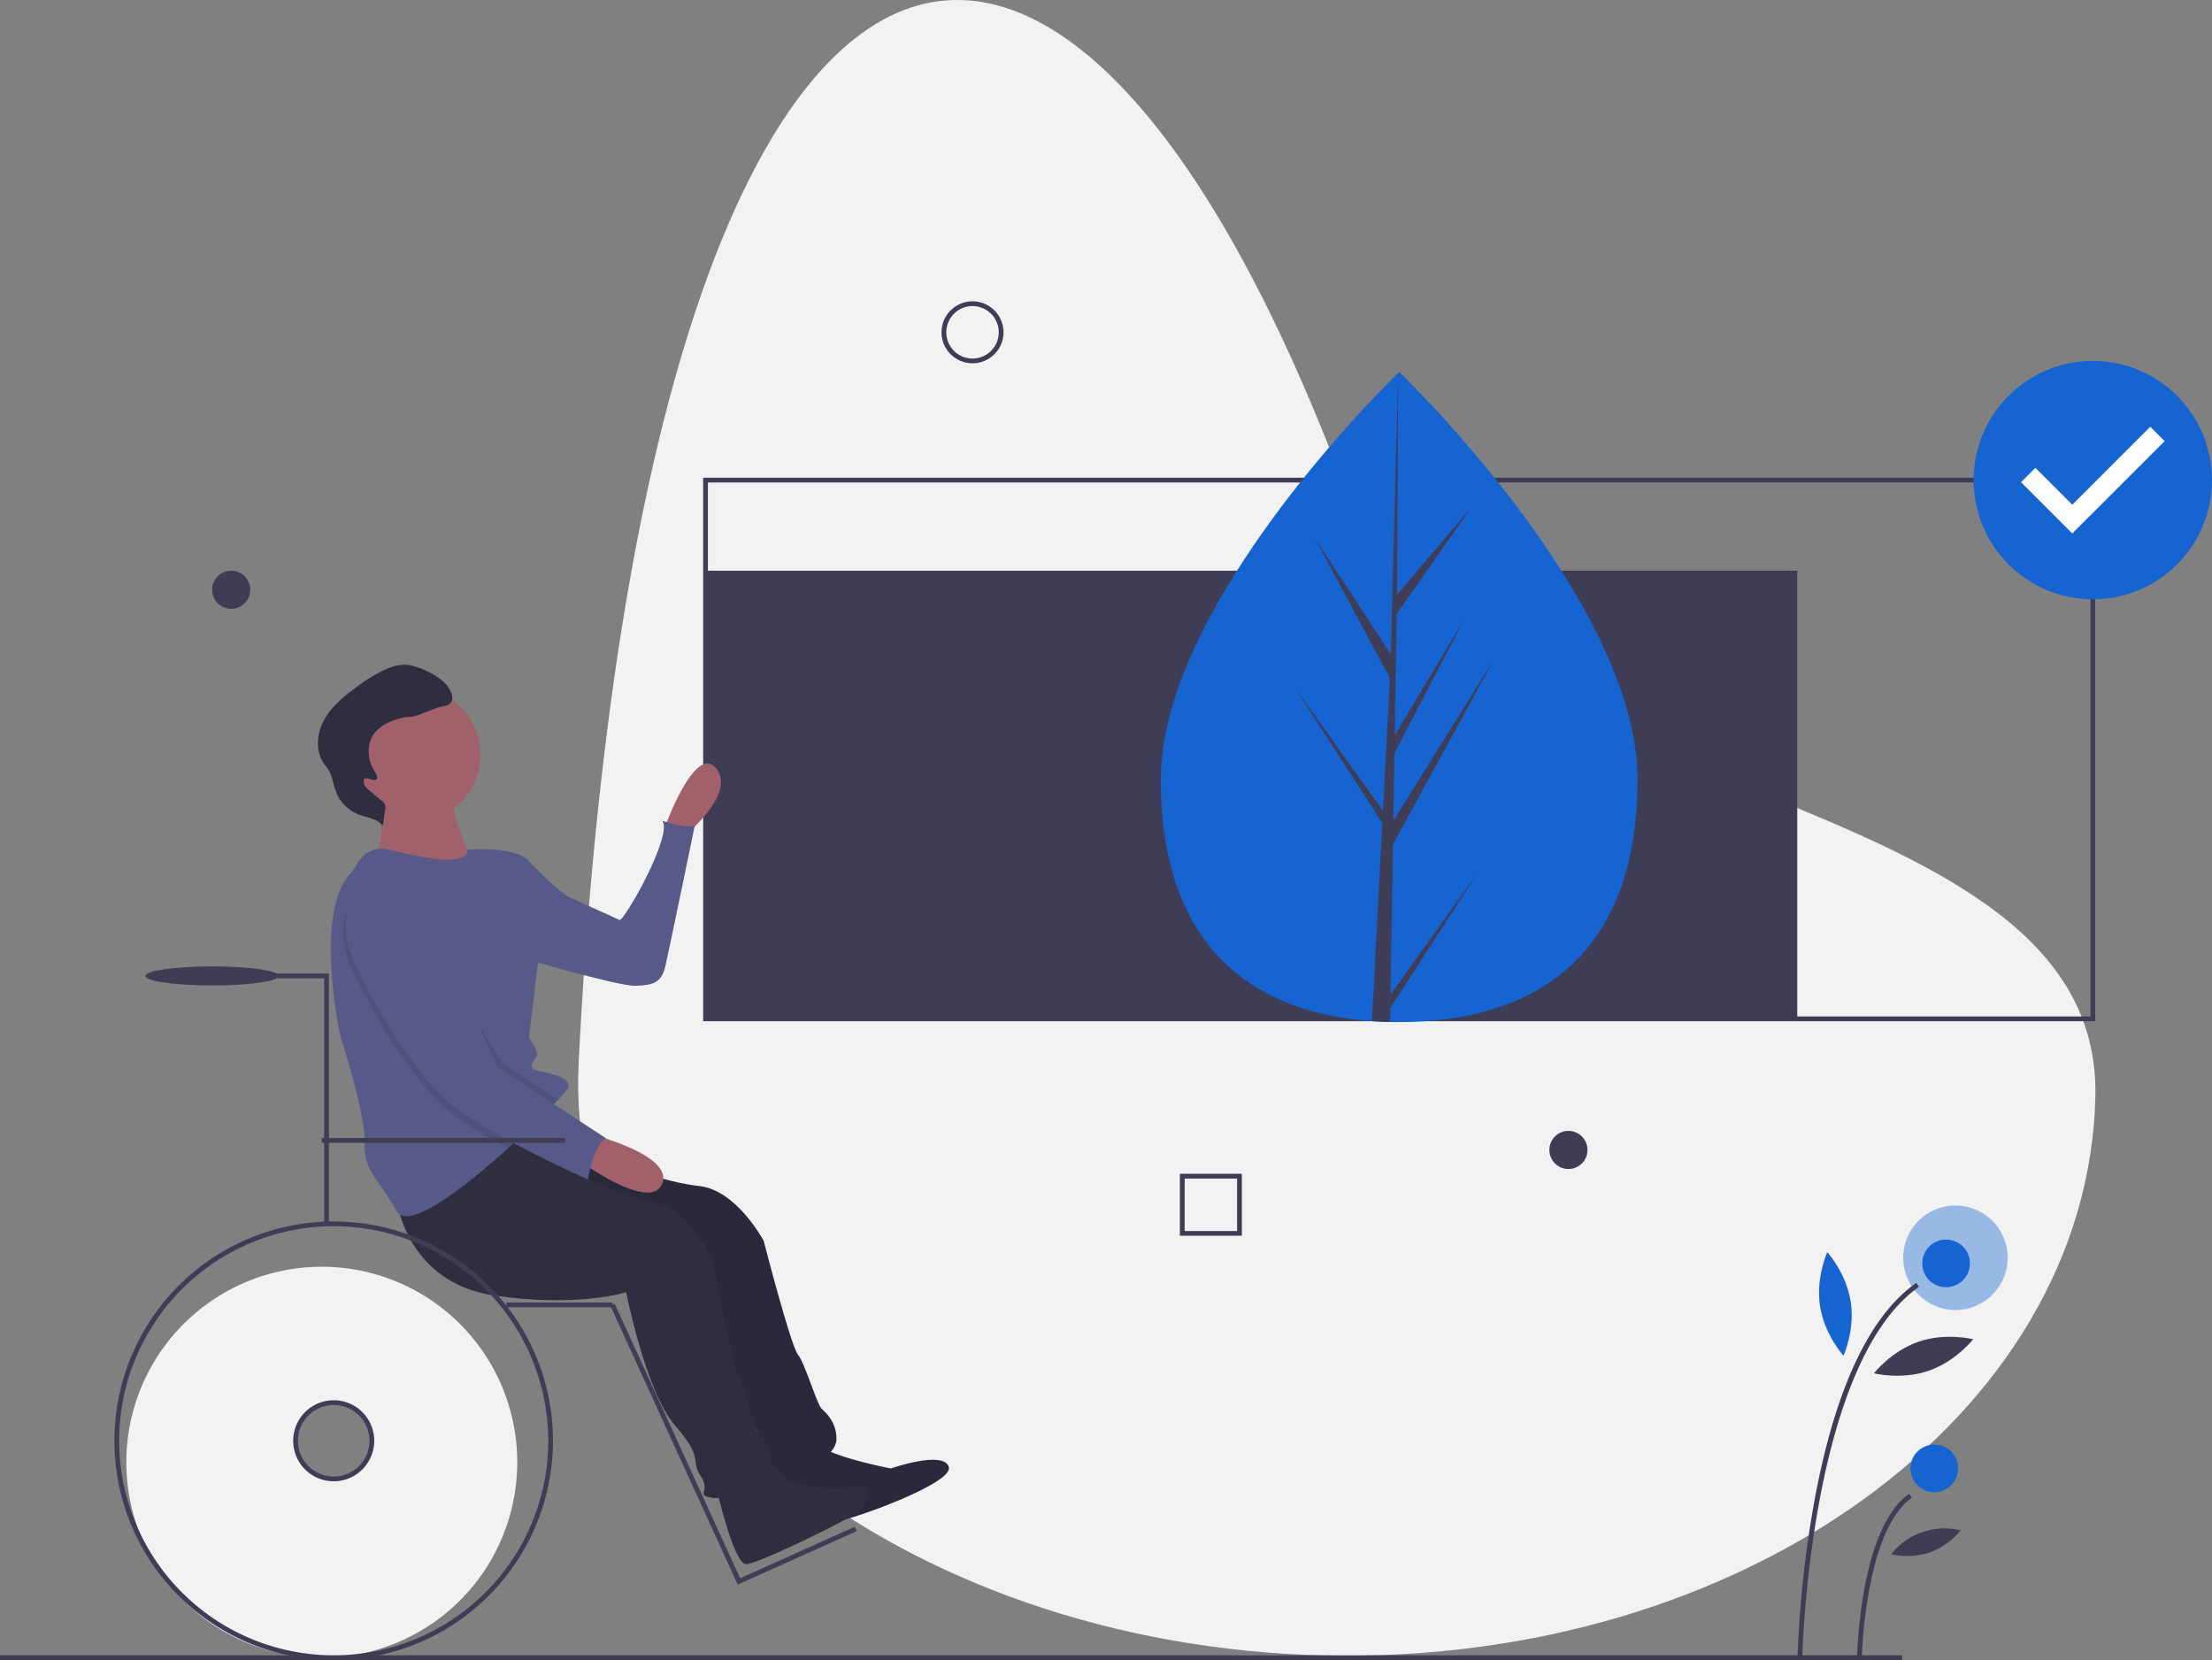 <svg xmlns="http://www.w3.org/2000/svg" data-name="Layer 1" width="928" height="696.402" viewBox="0 0 928 696.402" xmlns:xlink="http://www.w3.org/1999/xlink"><rect x="0" y="0" width="928" height="696.402" fill="#808080" stroke="none"/><title>complete_design</title><path d="M702.563,312.878C576.891-28.386,404.629,40.282,378.781,547.133c-6.801,133.361,136.797,245.004,312.503,249.104S1011.951,695.458,1015.066,561.982,750.077,441.901,702.563,312.878Z" transform="translate(-136 -101.799)" fill="#f2f2f2"/><rect x="296" y="239.402" width="458" height="188" fill="#3f3d56"/><circle cx="820.372" cy="527.626" r="21.92" fill="#1564d2" opacity="0.4"/><path d="M892.083,797.819l-2-.039a463.835,463.835,0,0,1,7.1-66.287c8.648-46.881,23.029-77.67,42.743-91.512l1.148,1.637C895.022,673.951,892.106,796.583,892.083,797.819Z" transform="translate(-136 -101.799)" fill="#3f3d56"/><path d="M917.083,797.34l-2-.039c.043-2.215,1.293-54.414,21.843-68.842l1.148,1.637C918.354,743.942,917.093,796.808,917.083,797.34Z" transform="translate(-136 -101.799)" fill="#3f3d56"/><circle cx="816.452" cy="530" r="10" fill="#1564d2"/><circle cx="811.5" cy="616" r="10" fill="#1564d2"/><path d="M912.422,647.794c1.879,12.004-3.019,22.741-3.019,22.741s-7.945-8.726-9.825-20.73,3.019-22.741,3.019-22.741S910.542,635.79,912.422,647.794Z" transform="translate(-136 -101.799)" fill="#1564d2"/><path d="M945.078,676.856c-11.493,3.942-22.904,1.034-22.904,1.034s7.223-9.3,18.716-13.242,22.903-1.034,22.903-1.034S956.571,672.914,945.078,676.856Z" transform="translate(-136 -101.799)" fill="#3f3d56"/><path d="M945.478,753.109a31.134,31.134,0,0,1-16.064.694A28.374,28.374,0,0,1,958.586,743.796,31.134,31.134,0,0,1,945.478,753.109Z" transform="translate(-136 -101.799)" fill="#3f3d56"/><rect y="694.402" width="798" height="2" fill="#3f3d56"/><path d="M1015,530.201H431v-228h584Zm-582-2h580v-224H433Z" transform="translate(-136 -101.799)" fill="#3f3d56"/><path d="M823,428.955c0,75.315-44.768,101.611-100,101.611-1.279,0-2.559-.018-3.829-.046-2.559-.055-5.099-.175-7.602-.35C661.721,526.645,623,498.996,623,428.955c0-72.471,92.609-163.93,99.586-170.713a.009.009,0,0,1,.009-.009c.267-.267.405-.396.405-.396S823,353.649,823,428.955Z" transform="translate(-136 -101.799)" fill="#1564d2"/><path d="M719.355,519.042l36.576-51.1L719.263,524.657l-.092,5.863c-2.559-.055-5.099-.175-7.602-.35l3.939-75.343-.028-.589.064-.101.377-7.124L679.162,390.16l36.871,51.514.092,1.509,2.973-56.926-31.468-58.748,31.855,48.762,3.102-118.03.009-.405v.396l-.515,93.069,31.33-36.898-31.459,44.915-.828,50.971,29.259-48.919-29.379,56.42-.46,28.339L763,378.039l-42.623,77.975Z" transform="translate(-136 -101.799)" fill="#3f3d56"/><path d="M544,254.201a13,13,0,1,1,13-13A13.014,13.014,0,0,1,544,254.201Zm0-24a11,11,0,1,0,11,11A11.012,11.012,0,0,0,544,230.201Z" transform="translate(-136 -101.799)" fill="#3f3d56"/><circle cx="658" cy="482.402" r="8" fill="#3f3d56"/><circle cx="97" cy="247.402" r="8" fill="#3f3d56"/><path d="M657,620.201H631v-26h26Zm-24-2h22v-22H633Z" transform="translate(-136 -101.799)" fill="#3f3d56"/><circle cx="878" cy="201.402" r="50" fill="#1564d2"/><polygon points="869.375 223.777 847.868 202.27 853.9 196.237 869.395 211.732 902.1 179.027 908.132 185.06 869.375 223.777" fill="#fff"/><path d="M271,633.201a82,82,0,1,0,82,82A82,82,0,0,0,271,633.201Zm5,89a16,16,0,1,1,16-16A16,16,0,0,1,276,722.201Z" transform="translate(-136 -101.799)" fill="#f2f2f2"/><path d="M357.931,574.995c-1.809,1.97-35.086,33.63-35.086,33.63s3.307,22.098,38.911,24.84l59.341,4.571s11.216,41.161,24.552,54.315,7.216,13.888,12.22,20.299-2.02,8.13,5.578,8.753,23.294-8.563,23.464-15.667-4.261-11.175-6.231-12.983-6.965-19.103-9.959-22.761S456.389,622.338,456.389,622.338s-11.316-21.284-27.003-22.982-33.14-9.328-33.14-9.328" transform="translate(-136 -101.799)" fill="#2f2e41"/><path d="M357.931,574.995c-1.809,1.97-35.086,33.63-35.086,33.63s3.307,22.098,38.911,24.84l59.341,4.571s11.216,41.161,24.552,54.315,7.216,13.888,12.22,20.299-2.02,8.13,5.578,8.753,23.294-8.563,23.464-15.667-4.261-11.175-6.231-12.983-6.965-19.103-9.959-22.761S456.389,622.338,456.389,622.338s-11.316-21.284-27.003-22.982-33.14-9.328-33.14-9.328" transform="translate(-136 -101.799)" opacity="0.1"/><path d="M415.492,447.326s12.488-33.933,21.036-23.121-13.754,28.567-13.754,28.567Z" transform="translate(-136 -101.799)" fill="#a0616a"/><path d="M349.708,465.039l7.11-3.009s12.909,13.545,18.035,16.065,19.131,8.618,20.992,9.62,22.94-36.29,17.899-41.645c0,0,9.435,3.401,13.73,2.112,0,0-10.723,51.988-12.355,59.033s-5.44,7.876-12.543,8.134-50.232-12.395-50.232-12.395Z" transform="translate(-136 -101.799)" fill="#575a89"/><path d="M459.414,716.95s2.197,7.05,1.218,8.179-3.846,20.409,7.933,19.147,17.444-5.056,20.426-4.845,47.241-15.231,45.043-22.281-24.326.671-24.326.671-25.138-4.782-31.042-10.296S459.414,716.95,459.414,716.95Z" transform="translate(-136 -101.799)" fill="#2f2e41"/><path d="M459.414,716.95s2.197,7.05,1.218,8.179-3.846,20.409,7.933,19.147,17.444-5.056,20.426-4.845,47.241-15.231,45.043-22.281-24.326.671-24.326.671-25.138-4.782-31.042-10.296S459.414,716.95,459.414,716.95Z" transform="translate(-136 -101.799)" opacity="0.1"/><path d="M436.849,727.324s7.105,30.957,12.317,30.641,42.007-18.222,46.534-21.769c5.813-4.554,5.583-12.601-1.089-10.911s-25.545.174-28.753-3.233l-8.248-8.762Z" transform="translate(-136 -101.799)" fill="#2f2e41"/><path d="M364.007,555.332c-1.947,1.833-61.165,52.069-61.165,52.069S307.689,639.878,343,645.201s55.696-1.324,55.696-1.324,8.194,41.868,20.538,55.956,6.187,14.376,10.712,21.134-2.605,7.962,4.927,9.135,23.855-6.847,24.541-13.92-3.438-11.455-5.271-13.402-5.558-19.559-8.278-23.425-10.83-48.569-10.83-48.569-9.739-22.05-25.261-24.884-32.374-11.712-32.374-11.712" transform="translate(-136 -101.799)" fill="#2f2e41"/><circle cx="173.497" cy="316.622" r="28.079" fill="#a0616a"/><path d="M294.779,435.948s4.211,17.154-2.203,25.946,42.9,4.607,42.9,4.607-13.348-27.835-8.423-34.307S294.779,435.948,294.779,435.948Z" transform="translate(-136 -101.799)" fill="#a0616a"/><path d="M357.813,462.919c5.957,6.328,3.927,42.212,3.927,42.212l-3.806,32.046s4.554,5.813,3.065,8.133-3.923,4.611.774,5.699,15.522,2.834,12.057,7.932a49.148,49.148,0,0,1-3.629,4.133c-1.104,1.168-2.417,2.523-3.906,4.035-3.483,3.518-7.913,7.844-12.828,12.406q-2.088,1.952-4.281,3.938c-18.75,16.961-42.065,34.915-46.889,26.299-8.077-14.433-13.69-16.494-13.319-28.78s-10.027-43.815-10.027-43.815-12.09-53.809,4.948-69.848l2.664-4.261a11.13,11.13,0,0,1,12.044-4.928c8.316,1.987,21.064,4.732,26.588,4.289,8.534-.688,6.663-4.197,6.663-4.197S351.855,456.591,357.813,462.919Z" transform="translate(-136 -101.799)" fill="#575a89"/><path d="M384.141,577.697s34.738,8.617,29.642,20.76-35.168-10.049-35.168-10.049Z" transform="translate(-136 -101.799)" fill="#a0616a"/><path d="M293.957,428.694c.691-.838.008-2.061-.594-2.965-3.224-4.842-3.839-11.731-.293-16.341a15.558,15.558,0,0,1,5.129-4.103,24.84,24.84,0,0,1,8.95-2.747,13.856,13.856,0,0,0,4.863-.958c.979-.497,5.6-2.115,6.592-2.587,2.181-1.037,5.214-.589,6.611-2.558,1.337-1.884.088-4.464-1.21-6.375-2.958-4.352-10.439-7.959-15.575-9.101-3.898-.867-7.966.352-11.579,2.054a70.691,70.691,0,0,0-11.794,7.379c-5.053,3.744-10.032,7.893-13.067,13.401s-3.766,12.683-.338,17.955c.714,1.098,1.588,2.09,2.256,3.216,1.631,2.748,1.926,6.072,3.078,9.053a16.756,16.756,0,0,0,9.683,9.54c3.512,1.298,7.831,1.657,9.906,4.774l.968-6.498a3.747,3.747,0,0,0-1.752-4.374l-4.974-4.19a5.684,5.684,0,0,1-2.15-2.772C287.591,426.008,292.804,430.09,293.957,428.694Z" transform="translate(-136 -101.799)" fill="#2f2e41"/><path d="M343.76,552.356l22.535,14.751c-4.469,4.519-10.505,10.367-17.109,16.344-6.255-3.367-12.634-7.012-18.34-10.675-20.878-13.4-38.78-47.048-46.8-63.371s-1.492-28.895-1.492-28.895a60.969,60.969,0,0,1,16.695-4.698C309.702,474.235,343.76,552.356,343.76,552.356Z" transform="translate(-136 -101.799)" opacity="0.1"/><path d="M346.738,547.716l23.463,15.356c-1.104,1.168-2.417,2.523-3.906,4.035-3.483,3.518-7.913,7.844-12.828,12.406-6.665-3.559-13.542-7.461-19.643-11.377-20.878-13.4-38.78-47.048-46.8-63.371s13.559-10.468,13.559-10.468-11.198-5.068-.745-6.644S346.738,547.716,346.738,547.716Z" transform="translate(-136 -101.799)" opacity="0.1"/><path d="M283.585,477.703s-6.528,12.573,1.492,28.895,25.922,49.97,46.8,63.371,50.748,26.6,50.748,26.6,2.834-15.522,7.616-17.269l-45.451-29.75S310.733,471.429,300.28,473.005A60.969,60.969,0,0,0,283.585,477.703Z" transform="translate(-136 -101.799)" fill="#575a89"/><path d="M276,798.201a92,92,0,1,1,92-92A92.104,92.104,0,0,1,276,798.201Zm0-182a90,90,0,1,0,90,90A90.102,90.102,0,0,0,276,616.201Z" transform="translate(-136 -101.799)" fill="#3f3d56"/><path d="M276,723.201a17,17,0,1,1,17-17A17.019,17.019,0,0,1,276,723.201Zm0-32a15,15,0,1,0,15,15A15.017,15.017,0,0,0,276,691.201Z" transform="translate(-136 -101.799)" fill="#3f3d56"/><polygon points="138 513.402 136 513.402 136 410.402 84 410.402 84 408.402 138 408.402 138 513.402" fill="#3f3d56"/><rect x="212.464" y="546.402" width="44.536" height="2" fill="#3f3d56"/><rect x="135" y="477.402" width="102" height="2" fill="#3f3d56"/><polygon points="309.503 664.721 256.09 547.818 257.91 546.986 310.497 662.083 358.59 640.49 359.41 642.314 309.503 664.721" fill="#3f3d56"/><ellipse cx="89" cy="409.402" rx="28" ry="4" fill="#3f3d56"/></svg>